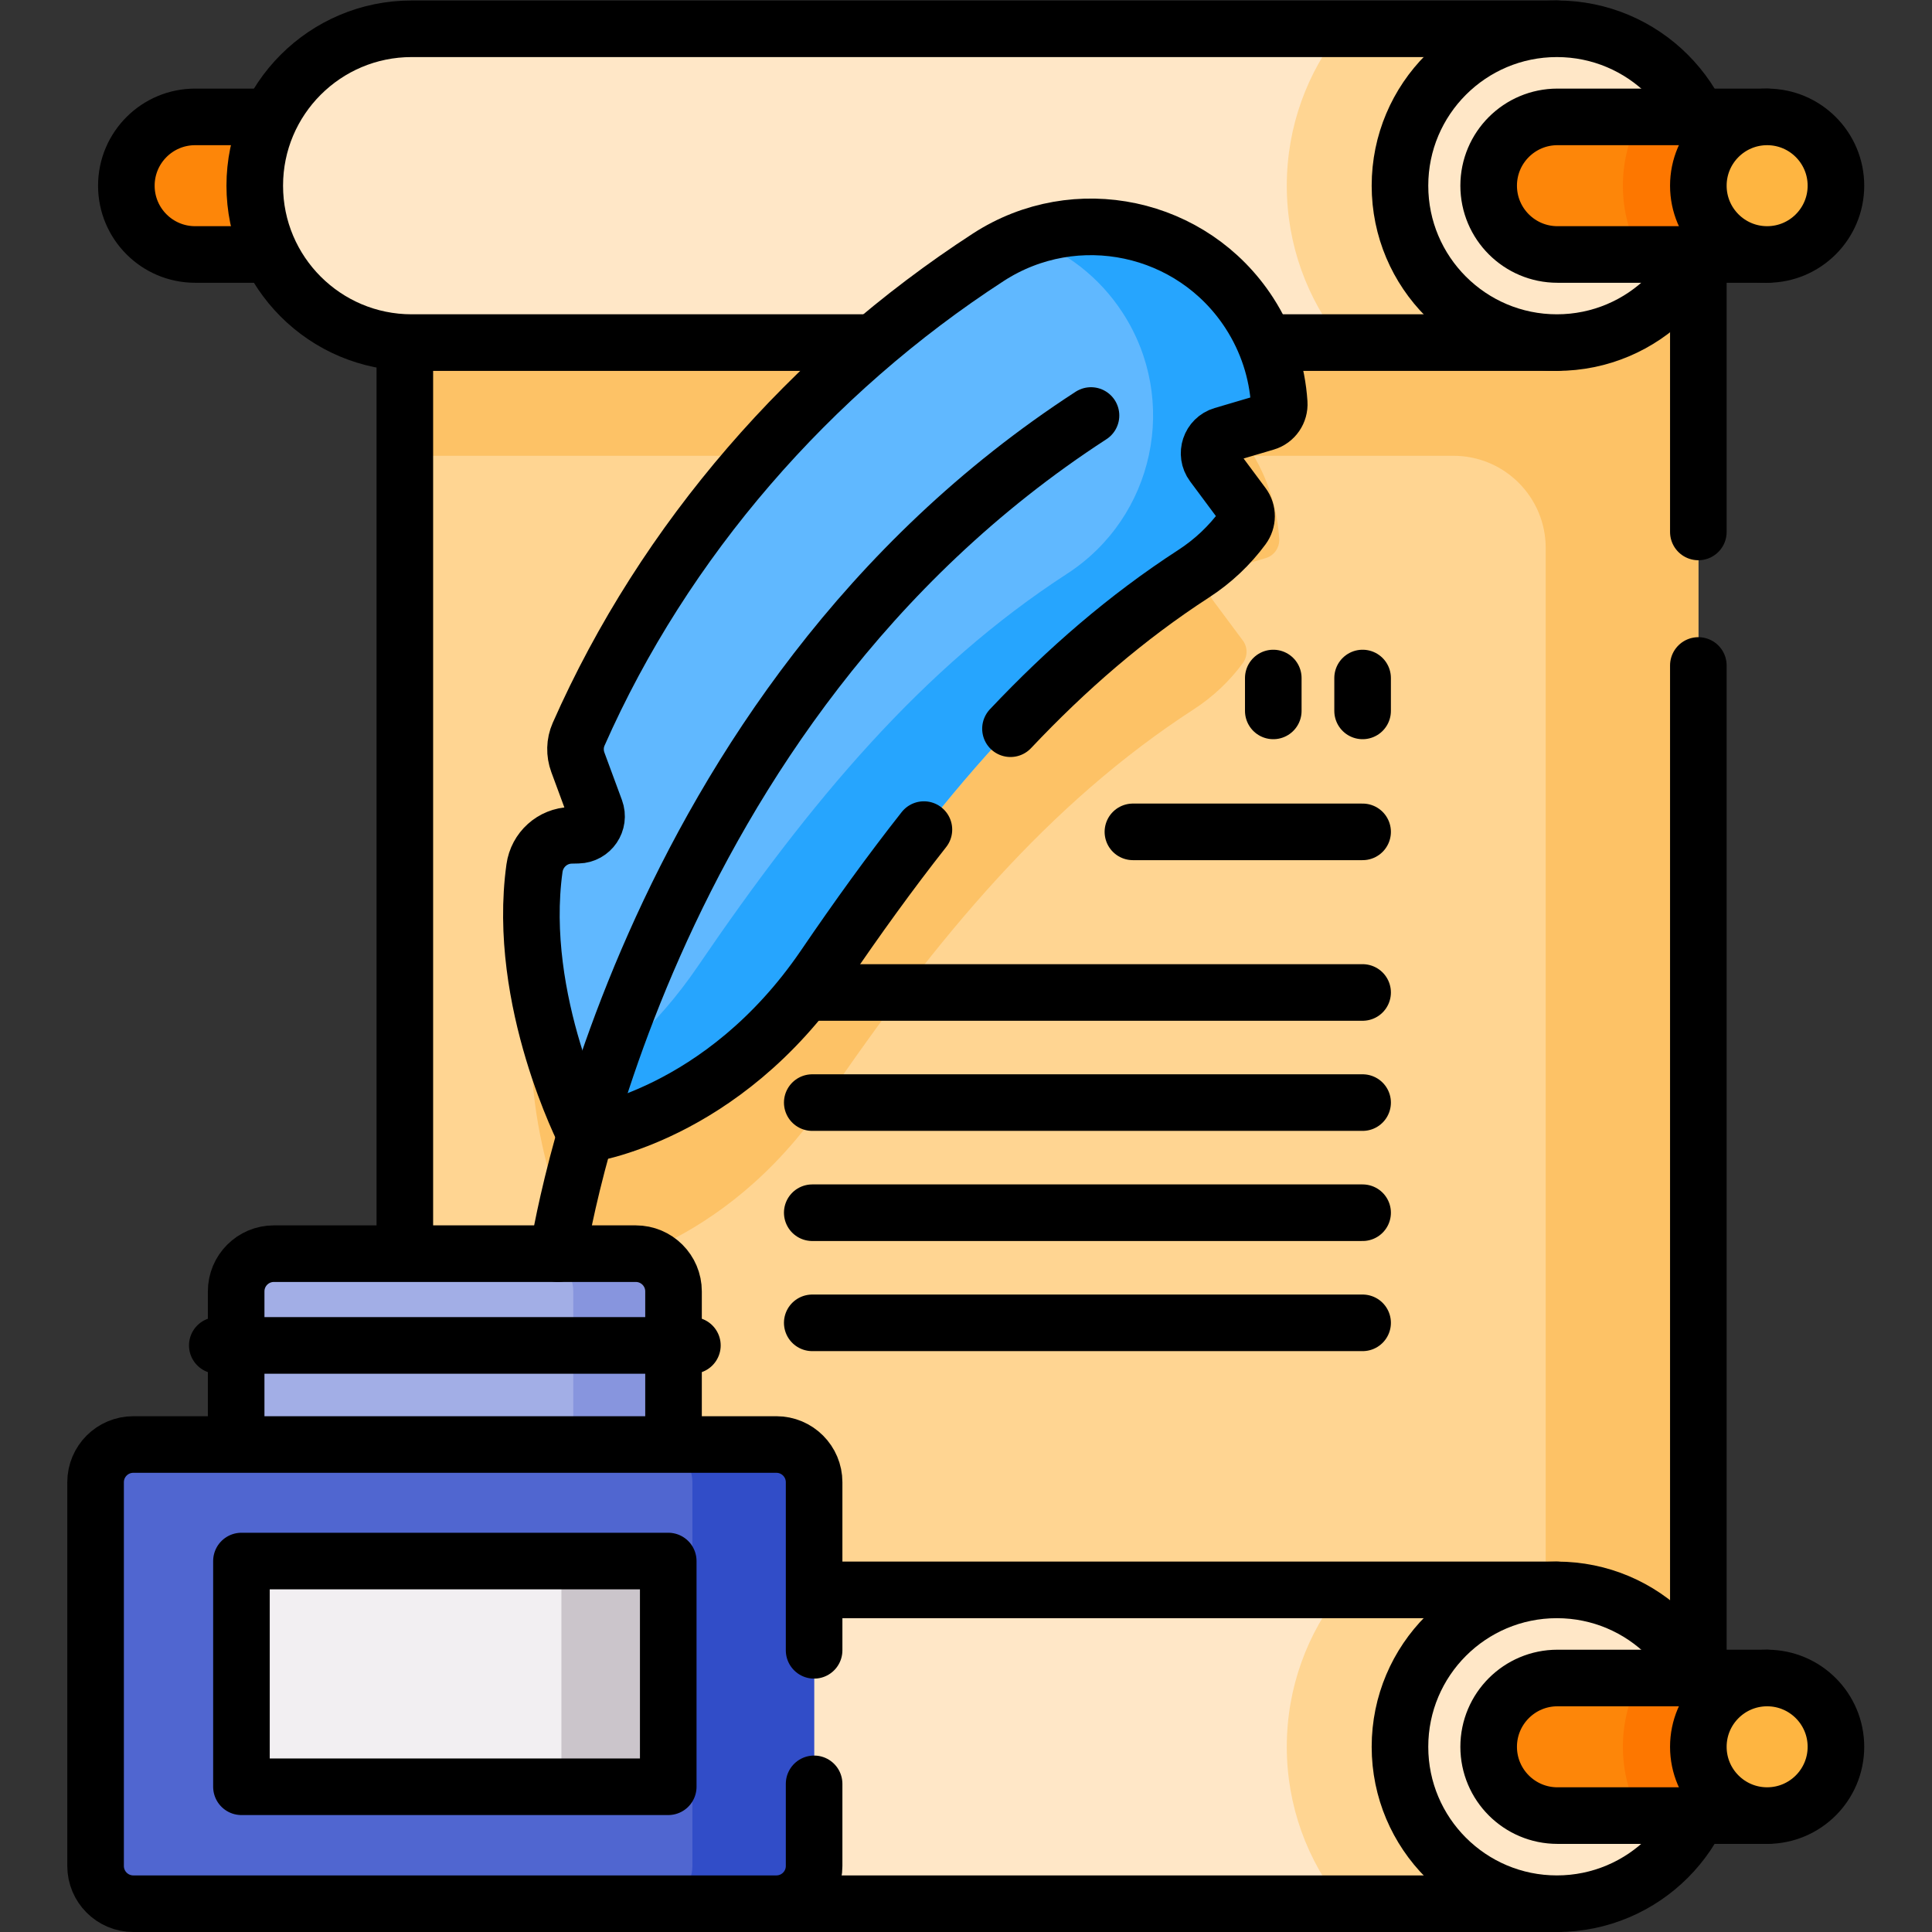 <?xml version="1.0" encoding="UTF-8" standalone="no"?>
<!-- Created with Inkscape (http://www.inkscape.org/) -->

<svg
   version="1.1"
   id="svg13308"
   xml:space="preserve"
   width="682.667"
   height="682.667"
   viewBox="0 0 682.667 682.667"
   xmlns="http://www.w3.org/2000/svg"
   xmlns:svg="http://www.w3.org/2000/svg"><rect x="0" y="0" width="682.667" height="682.667" fill="#333333" stroke="none"/><defs
     id="defs13312"><clipPath
       clipPathUnits="userSpaceOnUse"
       id="clipPath13324"><path
         d="M 0,512 H 512 V 0 H 0 Z"
         id="path13322" /></clipPath></defs><g
     id="g13314"
     transform="matrix(1.333,0,0,-1.333,0,682.667)"><path
       d="m 450.188,49.09 h -342.88 v 413.82 h 342.88 z"
       style="fill:#ffd592;fill-opacity:1;fill-rule:nonzero;stroke:none"
       id="path13316" /><g
       id="g13318"><g
         id="g13320"
         clip-path="url(#clipPath13324)"><g
           id="g13326"
           transform="translate(321.493,353.035)"><path
             d="m 0,0 7.957,-10.702 c 1.326,-1.783 1.297,-4.213 -0.02,-6.002 -3.467,-4.707 -7.835,-8.881 -13.032,-12.247 -38.229,-24.8 -67.87,-60.01 -97.86,-104.04 -27.17,-39.87 -63.369,-44.64 -63.369,-44.64 0,0 -18.361,35.5 -13.49,70.64 0.679,4.88 4.759,8.58 9.689,8.7 l 1.876,0.042 c 3.432,0.077 5.767,3.511 4.578,6.73 l -4.643,12.578 c -0.891,2.41 -0.84,5.09 0.2,7.44 22.719,51.48 61.529,95.91 108.609,126.45 23.17,15.02 54.13,8.42 69.16,-14.75 4.807,-7.425 7.404,-15.644 7.942,-23.883 0.153,-2.347 -1.321,-4.497 -3.576,-5.163 L 2.596,7.778 C -0.738,6.793 -2.074,2.79 0,0"
             style="fill:#fdc266;fill-opacity:1;fill-rule:nonzero;stroke:none"
             id="path13328" /></g><g
           id="g13330"
           transform="translate(107.309,462.91)"><path
             d="m 0,0 v -71.57 c 0.6,-0.02 1.21,-0.031 1.81,-0.031 h 276.162 c 13.505,0 24.451,-10.946 24.451,-24.451 v -317.761 h 40.461 V 0.001 Z"
             style="fill:#fdc266;fill-opacity:1;fill-rule:nonzero;stroke:none"
             id="path13332" /></g><g
           id="g13334"
           transform="translate(450.192,371.121)"><path
             d="M 0,0 V 91.786 H -342.88 V -322.028 H 0 v 286.633"
             style="fill:none;stroke:#000000;stroke-width:15;stroke-linecap:round;stroke-linejoin:round;stroke-miterlimit:10;stroke-dasharray:none;stroke-opacity:1"
             id="path13336" /></g><g
           id="g13338"
           transform="translate(107.312,30.857)"><path
             d="m 0,0 h -55.583 c -10.071,0 -18.235,8.164 -18.235,18.235 0,10.072 8.164,18.236 18.235,18.236 l 55.583,0 z"
             style="fill:#fd8609;fill-opacity:1;fill-rule:nonzero;stroke:none"
             id="path13340" /></g><g
           id="g13342"
           transform="translate(107.312,30.857)"><path
             d="m 0,0 h -55.583 c -10.071,0 -18.235,8.164 -18.235,18.235 0,10.072 8.164,18.236 18.235,18.236 l 55.583,0 z"
             style="fill:none;stroke:#000000;stroke-width:15;stroke-linecap:round;stroke-linejoin:round;stroke-miterlimit:10;stroke-dasharray:none;stroke-opacity:1"
             id="path13344" /></g><g
           id="g13346"
           transform="translate(412.698,90.69)"><path
             d="m 0,0 v -83.19 h -303.58 c -22.97,0 -41.59,18.62 -41.59,41.589 0,11.491 4.65,21.891 12.181,29.411 C -325.46,-4.66 -315.06,0 -303.58,0 Z"
             style="fill:#ffe7c7;fill-opacity:1;fill-rule:nonzero;stroke:none"
             id="path13348" /></g><g
           id="g13350"
           transform="translate(412.698,90.69)"><path
             d="m 0,0 v -83.19 h -56.979 c -9.141,11.4 -14.621,25.87 -14.621,41.589 0,15.731 5.48,30.201 14.63,41.601 z"
             style="fill:#ffd592;fill-opacity:1;fill-rule:nonzero;stroke:none"
             id="path13352" /></g><g
           id="g13354"
           transform="translate(412.693,7.5)"><path
             d="m 0,0 h -303.57 c -22.972,0 -41.593,18.622 -41.593,41.593 0,22.971 18.621,41.593 41.593,41.593 H 0 Z"
             style="fill:none;stroke:#000000;stroke-width:15;stroke-linecap:round;stroke-linejoin:round;stroke-miterlimit:10;stroke-dasharray:none;stroke-opacity:1"
             id="path13356" /></g><g
           id="g13358"
           transform="translate(454.286,49.093)"><path
             d="m 0,0 c 0,-22.971 -18.621,-41.593 -41.593,-41.593 -22.97,0 -41.593,18.622 -41.593,41.593 0,22.972 18.623,41.593 41.593,41.593 C -18.621,41.593 0,22.972 0,0"
             style="fill:#ffe7c7;fill-opacity:1;fill-rule:nonzero;stroke:none"
             id="path13360" /></g><g
           id="g13362"
           transform="translate(454.286,49.093)"><path
             d="m 0,0 c 0,-22.971 -18.621,-41.593 -41.593,-41.593 -22.97,0 -41.593,18.622 -41.593,41.593 0,22.972 18.623,41.593 41.593,41.593 C -18.621,41.593 0,22.972 0,0 Z"
             style="fill:none;stroke:#000000;stroke-width:15;stroke-linecap:round;stroke-linejoin:round;stroke-miterlimit:10;stroke-dasharray:none;stroke-opacity:1"
             id="path13364" /></g><g
           id="g13366"
           transform="translate(468.429,67.33)"><path
             d="m 0,0 v -36.471 h -55.58 c -10.07,0 -18.24,8.16 -18.24,18.231 0,5.03 2.04,9.59 5.34,12.9 3.31,3.3 7.87,5.34 12.9,5.34 z"
             style="fill:#fd8609;fill-opacity:1;fill-rule:nonzero;stroke:none"
             id="path13368" /></g><g
           id="g13370"
           transform="translate(468.429,67.33)"><path
             d="m 0,0 v -36.471 h -33.61 c -2.951,5.421 -4.63,11.631 -4.63,18.231 0,6.599 1.679,12.82 4.63,18.24 z"
             style="fill:#fd7700;fill-opacity:1;fill-rule:nonzero;stroke:none"
             id="path13372" /></g><g
           id="g13374"
           transform="translate(468.428,30.857)"><path
             d="m 0,0 h -55.583 c -10.071,0 -18.235,8.164 -18.235,18.235 0,10.072 8.164,18.236 18.235,18.236 l 55.583,0 z"
             style="fill:none;stroke:#000000;stroke-width:15;stroke-linecap:round;stroke-linejoin:round;stroke-miterlimit:10;stroke-dasharray:none;stroke-opacity:1"
             id="path13376" /></g><g
           id="g13378"
           transform="translate(486.663,49.093)"><path
             d="m 0,0 c 0,-10.071 -8.164,-18.235 -18.235,-18.235 -10.072,0 -18.236,8.164 -18.236,18.235 0,10.071 8.164,18.235 18.236,18.235 C -8.164,18.235 0,10.071 0,0"
             style="fill:#feb541;fill-opacity:1;fill-rule:nonzero;stroke:none"
             id="path13380" /></g><g
           id="g13382"
           transform="translate(486.663,49.093)"><path
             d="m 0,0 c 0,-10.071 -8.164,-18.235 -18.235,-18.235 -10.072,0 -18.236,8.164 -18.236,18.235 0,10.071 8.164,18.235 18.236,18.235 C -8.164,18.235 0,10.071 0,0 Z"
             style="fill:none;stroke:#000000;stroke-width:15;stroke-linecap:round;stroke-linejoin:round;stroke-miterlimit:10;stroke-dasharray:none;stroke-opacity:1"
             id="path13384" /></g><g
           id="g13386"
           transform="translate(107.312,444.672)"><path
             d="m 0,0 h -55.583 c -10.071,0 -18.235,8.164 -18.235,18.235 0,10.072 8.164,18.236 18.235,18.236 l 55.583,0 z"
             style="fill:#fd8609;fill-opacity:1;fill-rule:nonzero;stroke:none"
             id="path13388" /></g><g
           id="g13390"
           transform="translate(107.312,444.672)"><path
             d="m 0,0 h -55.583 c -10.071,0 -18.235,8.164 -18.235,18.235 0,10.072 8.164,18.236 18.235,18.236 l 55.583,0 z"
             style="fill:none;stroke:#000000;stroke-width:15;stroke-linecap:round;stroke-linejoin:round;stroke-miterlimit:10;stroke-dasharray:none;stroke-opacity:1"
             id="path13392" /></g><g
           id="g13394"
           transform="translate(412.698,504.5)"><path
             d="m 0,0 v -83.19 h -303.58 c -22.97,0 -41.59,18.63 -41.59,41.6 0,11.49 4.65,21.88 12.181,29.41 C -325.46,-4.66 -315.06,0 -303.58,0 Z"
             style="fill:#ffe7c7;fill-opacity:1;fill-rule:nonzero;stroke:none"
             id="path13396" /></g><g
           id="g13398"
           transform="translate(412.698,504.5)"><path
             d="m 0,0 v -83.19 h -56.97 c -9.15,11.4 -14.63,25.87 -14.63,41.6 0,15.72 5.48,30.19 14.621,41.59 z"
             style="fill:#ffd592;fill-opacity:1;fill-rule:nonzero;stroke:none"
             id="path13400" /></g><g
           id="g13402"
           transform="translate(412.693,421.315)"><path
             d="m 0,0 h -303.57 c -22.972,0 -41.593,18.621 -41.593,41.593 0,22.97 18.621,41.593 41.593,41.593 H 0 Z"
             style="fill:none;stroke:#000000;stroke-width:15;stroke-linecap:round;stroke-linejoin:round;stroke-miterlimit:10;stroke-dasharray:none;stroke-opacity:1"
             id="path13404" /></g><g
           id="g13406"
           transform="translate(454.286,462.907)"><path
             d="m 0,0 c 0,-22.972 -18.621,-41.593 -41.593,-41.593 -22.97,0 -41.593,18.621 -41.593,41.593 0,22.971 18.623,41.593 41.593,41.593 C -18.621,41.593 0,22.971 0,0"
             style="fill:#ffe7c7;fill-opacity:1;fill-rule:nonzero;stroke:none"
             id="path13408" /></g><g
           id="g13410"
           transform="translate(454.286,462.907)"><path
             d="m 0,0 c 0,-22.972 -18.621,-41.593 -41.593,-41.593 -22.97,0 -41.593,18.621 -41.593,41.593 0,22.971 18.623,41.593 41.593,41.593 C -18.621,41.593 0,22.971 0,0 Z"
             style="fill:none;stroke:#000000;stroke-width:15;stroke-linecap:round;stroke-linejoin:round;stroke-miterlimit:10;stroke-dasharray:none;stroke-opacity:1"
             id="path13412" /></g><g
           id="g13414"
           transform="translate(468.429,481.141)"><path
             d="m 0,0 v -36.471 h -55.58 c -10.07,0 -18.24,8.17 -18.24,18.241 0,5.029 2.04,9.589 5.34,12.889 3.31,3.3 7.87,5.341 12.9,5.341 z"
             style="fill:#fd8609;fill-opacity:1;fill-rule:nonzero;stroke:none"
             id="path13416" /></g><g
           id="g13418"
           transform="translate(468.429,481.141)"><path
             d="m 0,0 v -36.471 h -33.61 c -2.951,5.42 -4.63,11.641 -4.63,18.241 0,6.599 1.679,12.809 4.63,18.23 z"
             style="fill:#fd7700;fill-opacity:1;fill-rule:nonzero;stroke:none"
             id="path13420" /></g><g
           id="g13422"
           transform="translate(468.428,444.672)"><path
             d="m 0,0 h -55.583 c -10.071,0 -18.235,8.164 -18.235,18.235 0,10.072 8.164,18.236 18.235,18.236 l 55.583,0 z"
             style="fill:none;stroke:#000000;stroke-width:15;stroke-linecap:round;stroke-linejoin:round;stroke-miterlimit:10;stroke-dasharray:none;stroke-opacity:1"
             id="path13424" /></g><g
           id="g13426"
           transform="translate(486.663,462.907)"><path
             d="m 0,0 c 0,-10.071 -8.164,-18.235 -18.235,-18.235 -10.072,0 -18.236,8.164 -18.236,18.235 0,10.071 8.164,18.235 18.236,18.235 C -8.164,18.235 0,10.071 0,0"
             style="fill:#feb541;fill-opacity:1;fill-rule:nonzero;stroke:none"
             id="path13428" /></g><g
           id="g13430"
           transform="translate(486.663,462.907)"><path
             d="m 0,0 c 0,-10.071 -8.164,-18.235 -18.235,-18.235 -10.072,0 -18.236,8.164 -18.236,18.235 0,10.071 8.164,18.235 18.236,18.235 C -8.164,18.235 0,10.071 0,0 Z"
             style="fill:none;stroke:#000000;stroke-width:15;stroke-linecap:round;stroke-linejoin:round;stroke-miterlimit:10;stroke-dasharray:none;stroke-opacity:1"
             id="path13432" /></g><g
           id="g13434"
           transform="translate(178.536,118.337)"><path
             d="m 0,0 v 51.474 c 0,5.523 -4.477,10 -10,10 h -95.936 c -5.522,0 -10,-4.477 -10,-10 V 0 Z"
             style="fill:#a2aee6;fill-opacity:1;fill-rule:nonzero;stroke:none"
             id="path13436" /></g><g
           id="g13438"
           transform="translate(178.538,169.81)"><path
             d="M 0,0 V -51.471 H -26.579 V 0 c 0,5.52 -4.481,10 -10,10 H -10 C -4.479,10 0,5.52 0,0"
             style="fill:#8795de;fill-opacity:1;fill-rule:nonzero;stroke:none"
             id="path13440" /></g><g
           id="g13442"
           transform="translate(178.536,118.337)"><path
             d="m 0,0 v 51.474 c 0,5.523 -4.477,10 -10,10 h -95.936 c -5.522,0 -10,-4.477 -10,-10 V 0 Z"
             style="fill:none;stroke:#000000;stroke-width:15;stroke-linecap:round;stroke-linejoin:round;stroke-miterlimit:10;stroke-dasharray:none;stroke-opacity:1"
             id="path13444" /></g><g
           id="g13446"
           transform="translate(205.801,7.5)"><path
             d="m 0,0 h -170.464 c -5.522,0 -10,4.478 -10,10 v 101.722 c 0,5.523 4.478,10 10,10 H 0 c 5.522,0 10,-4.477 10,-10 V 10 C 10,4.478 5.522,0 0,0"
             style="fill:#5066d0;fill-opacity:1;fill-rule:nonzero;stroke:none"
             id="path13448" /></g><g
           id="g13450"
           transform="translate(215.799,119.22)"><path
             d="m 0,0 v -101.72 c 0,-5.519 -4.48,-10 -10,-10 h -32.261 c 5.521,0 10,4.481 10,10 V 0 c 0,5.521 -4.479,10 -10,10 H -10 C -4.48,10 0,5.521 0,0"
             style="fill:#314dc8;fill-opacity:1;fill-rule:nonzero;stroke:none"
             id="path13452" /></g><g
           id="g13454"
           transform="translate(215.801,74.666)"><path
             d="m 0,0 v 44.556 c 0,5.522 -4.478,10 -10,10 h -170.464 c -5.522,0 -10,-4.478 -10,-10 V -57.166 c 0,-5.523 4.478,-10 10,-10 H -10 c 5.522,0 10,4.477 10,10 v 21.77"
             style="fill:none;stroke:#000000;stroke-width:15;stroke-linecap:round;stroke-linejoin:round;stroke-miterlimit:10;stroke-dasharray:none;stroke-opacity:1"
             id="path13456" /></g><g
           id="g13458"
           transform="translate(57.601,155.488)"><path
             d="M 0,0 H 125.936"
             style="fill:none;stroke:#000000;stroke-width:15;stroke-linecap:round;stroke-linejoin:round;stroke-miterlimit:10;stroke-dasharray:none;stroke-opacity:1"
             id="path13460" /></g><path
           d="M 177.136,38.499 H 64.002 v 59.833 h 113.134 z"
           style="fill:#f2eff2;fill-opacity:1;fill-rule:nonzero;stroke:none"
           id="path13462" /><path
           d="m 148.818,38.499 h 28.317 v 59.833 h -28.317 z"
           style="fill:#cbc5cb;fill-opacity:1;fill-rule:nonzero;stroke:none"
           id="path13464" /><path
           d="M 177.136,38.499 H 64.002 v 59.833 h 113.134 z"
           style="fill:none;stroke:#000000;stroke-width:15;stroke-linecap:round;stroke-linejoin:round;stroke-miterlimit:10;stroke-dasharray:none;stroke-opacity:1"
           id="path13466" /><g
           id="g13468"
           transform="translate(321.493,388.991)"><path
             d="m 0,0 7.957,-10.702 c 1.326,-1.783 1.297,-4.213 -0.02,-6.002 -3.467,-4.707 -7.835,-8.881 -13.032,-12.247 -38.229,-24.8 -67.87,-60.01 -97.86,-104.04 -27.17,-39.87 -63.369,-44.641 -63.369,-44.641 0,0 -18.361,35.5 -13.49,70.641 0.679,4.88 4.759,8.58 9.689,8.7 l 1.876,0.042 c 3.432,0.077 5.767,3.511 4.578,6.73 l -4.643,12.578 c -0.891,2.41 -0.84,5.09 0.2,7.44 22.719,51.48 61.529,95.91 108.609,126.449 23.17,15.021 54.13,8.42 69.16,-14.75 4.807,-7.424 7.404,-15.643 7.942,-23.882 0.153,-2.347 -1.321,-4.497 -3.576,-5.163 L 2.596,7.778 C -0.738,6.793 -2.074,2.79 0,0"
             style="fill:#60b8ff;fill-opacity:1;fill-rule:nonzero;stroke:none"
             id="path13470" /></g><g
           id="g13472"
           transform="translate(321.493,388.991)"><path
             d="m 0,0 7.957,-10.702 c 1.326,-1.783 1.297,-4.213 -0.02,-6.002 -3.467,-4.707 -7.835,-8.881 -13.032,-12.247 -38.229,-24.8 -67.87,-60.01 -97.86,-104.04 -27.17,-39.87 -63.369,-44.641 -63.369,-44.641 0,0 -2.21,4.261 -4.881,11.301 11.03,6.64 23.62,17.06 34.7,33.34 30,44.03 59.641,79.24 97.87,104.04 23.17,15.02 29.771,45.979 14.75,69.149 -6.229,9.601 -15.189,16.351 -25.189,19.901 21.34,7.62 45.869,-0.071 58.729,-19.901 4.807,-7.424 7.404,-15.643 7.942,-23.882 0.153,-2.347 -1.321,-4.497 -3.576,-5.163 L 2.596,7.778 C -0.738,6.793 -2.074,2.79 0,0"
             style="fill:#26a5fe;fill-opacity:1;fill-rule:nonzero;stroke:none"
             id="path13474" /></g><g
           id="g13476"
           transform="translate(267.853,318.964)"><path
             d="m 0,0 c 14.929,15.825 30.812,29.572 48.546,41.076 5.196,3.366 9.564,7.54 13.031,12.247 1.318,1.789 1.347,4.219 0.021,6.002 l -7.957,10.702 c -2.076,2.79 -0.739,6.794 2.595,7.779 l 11.425,3.375 c 2.256,0.666 3.73,2.814 3.576,5.163 -0.538,8.238 -3.134,16.458 -7.941,23.882 -15.029,23.17 -45.99,29.77 -69.16,14.75 -47.08,-30.539 -85.89,-74.97 -108.61,-126.45 -1.04,-2.349 -1.089,-5.03 -0.2,-7.44 l 4.644,-12.577 c 1.188,-3.221 -1.147,-6.654 -4.578,-6.731 l -1.875,-0.042 c -4.931,-0.12 -9.011,-3.82 -9.691,-8.7 -4.87,-35.14 13.49,-70.64 13.49,-70.64 0,0 36.201,4.77 63.371,44.64 8.744,12.839 17.46,24.922 26.367,36.221"
             style="fill:none;stroke:#000000;stroke-width:15;stroke-linecap:round;stroke-linejoin:round;stroke-miterlimit:10;stroke-dasharray:none;stroke-opacity:1"
             id="path13478" /></g><g
           id="g13480"
           transform="translate(147.872,179.81)"><path
             d="M 0,0 C 0,0 21.021,144.159 141.326,222.177"
             style="fill:none;stroke:#000000;stroke-width:15;stroke-linecap:round;stroke-linejoin:round;stroke-miterlimit:10;stroke-dasharray:none;stroke-opacity:1"
             id="path13482" /></g><g
           id="g13484"
           transform="translate(300.309,291.621)"><path
             d="M 0,0 H 60.886"
             style="fill:none;stroke:#000000;stroke-width:15;stroke-linecap:round;stroke-linejoin:round;stroke-miterlimit:10;stroke-dasharray:none;stroke-opacity:1"
             id="path13486" /></g><g
           id="g13488"
           transform="translate(215.309,249.048)"><path
             d="M 0,0 H 145.886"
             style="fill:none;stroke:#000000;stroke-width:15;stroke-linecap:round;stroke-linejoin:round;stroke-miterlimit:10;stroke-dasharray:none;stroke-opacity:1"
             id="path13490" /></g><g
           id="g13492"
           transform="translate(215.309,219.857)"><path
             d="M 0,0 H 145.886"
             style="fill:none;stroke:#000000;stroke-width:15;stroke-linecap:round;stroke-linejoin:round;stroke-miterlimit:10;stroke-dasharray:none;stroke-opacity:1"
             id="path13494" /></g><g
           id="g13496"
           transform="translate(215.309,190.666)"><path
             d="M 0,0 H 145.886"
             style="fill:none;stroke:#000000;stroke-width:15;stroke-linecap:round;stroke-linejoin:round;stroke-miterlimit:10;stroke-dasharray:none;stroke-opacity:1"
             id="path13498" /></g><g
           id="g13500"
           transform="translate(215.309,161.475)"><path
             d="M 0,0 H 145.886"
             style="fill:none;stroke:#000000;stroke-width:15;stroke-linecap:round;stroke-linejoin:round;stroke-miterlimit:10;stroke-dasharray:none;stroke-opacity:1"
             id="path13502" /></g><g
           id="g13504"
           transform="translate(361.194,332.4)"><path
             d="M 0,0 V -8.715"
             style="fill:none;stroke:#000000;stroke-width:15;stroke-linecap:round;stroke-linejoin:round;stroke-miterlimit:10;stroke-dasharray:none;stroke-opacity:1"
             id="path13506" /></g><g
           id="g13508"
           transform="translate(337.517,332.4)"><path
             d="M 0,0 V -8.715"
             style="fill:none;stroke:#000000;stroke-width:15;stroke-linecap:round;stroke-linejoin:round;stroke-miterlimit:10;stroke-dasharray:none;stroke-opacity:1"
             id="path13510" /></g></g></g></g></svg>
